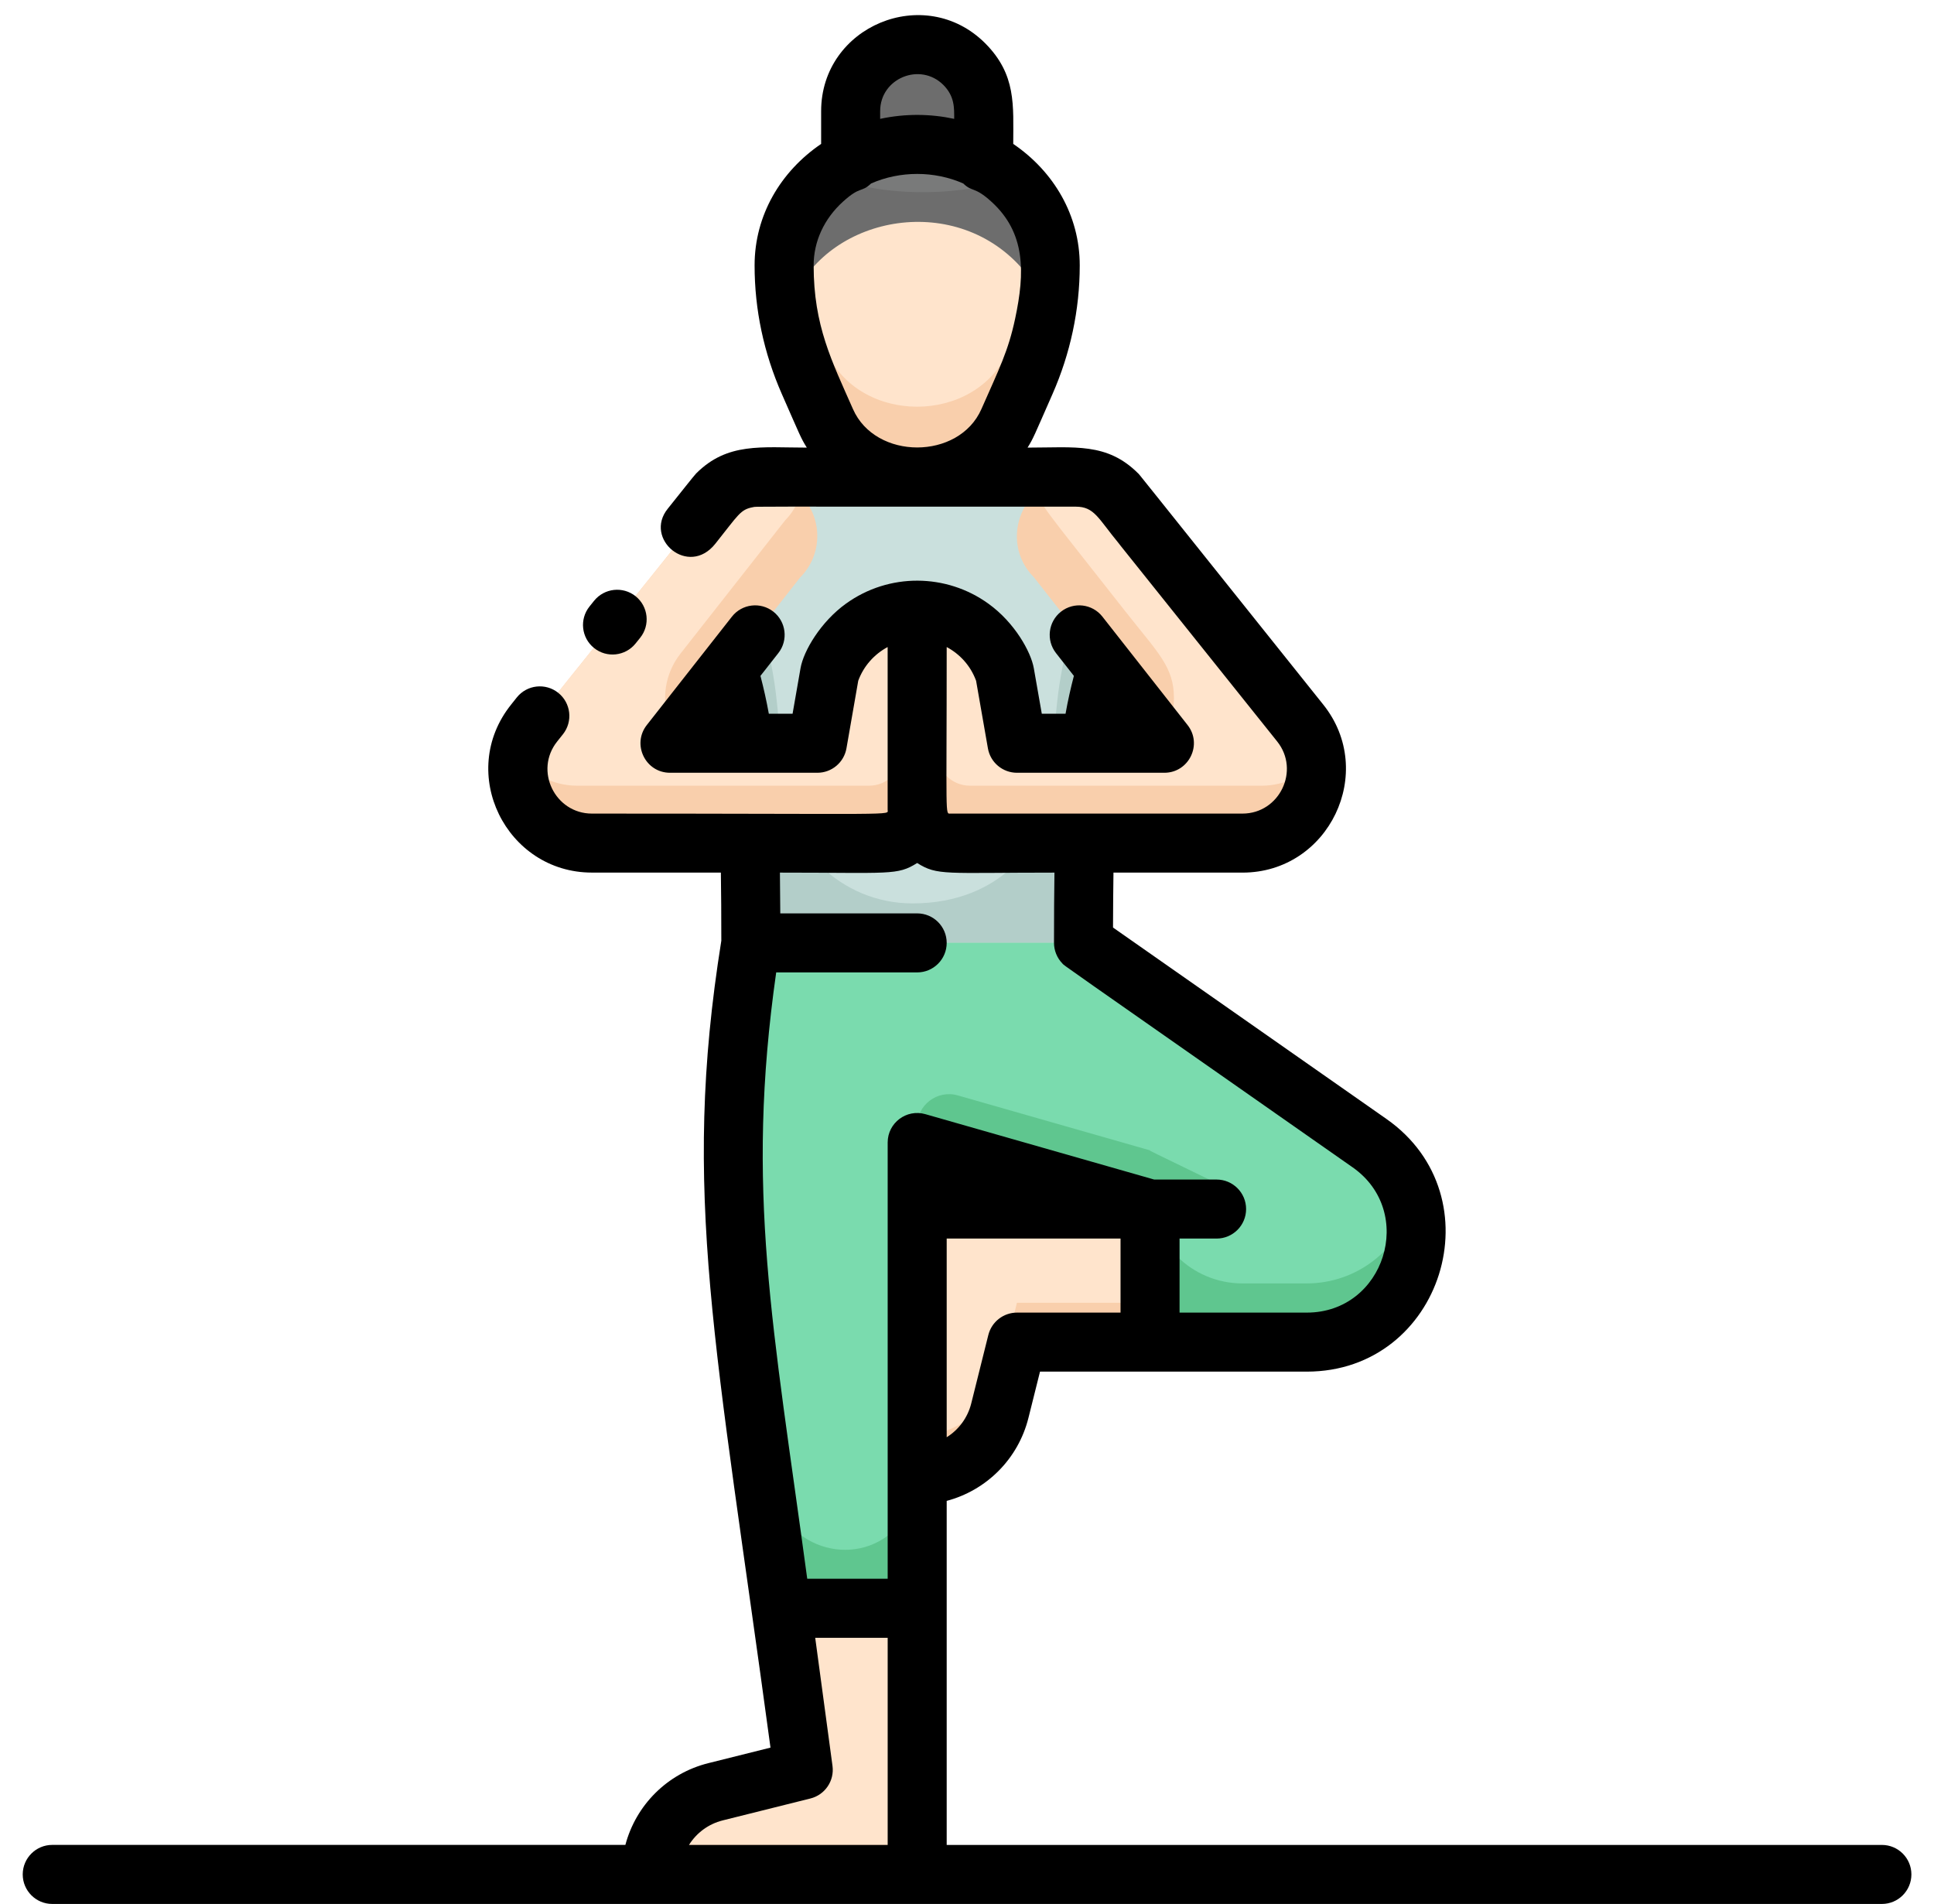 <svg width="64" height="63" viewBox="0 0 64 63" fill="none" xmlns="http://www.w3.org/2000/svg">
<g clip-path="url(#clip0_13_44)">
<path d="M34.753 8.782C34.753 11.048 34.014 12.461 33.368 13.929C32.279 16.402 28.418 16.402 27.33 13.929L26.763 12.642C26.176 11.306 25.719 9.229 26.055 7.89C26.496 6.126 28.234 4.779 30.348 4.779C32.743 4.779 34.753 6.541 34.753 8.782Z" fill="#F9CFAC"/>
<path d="M34.643 7.887C34.423 9.356 33.954 10.273 33.368 11.602C32.281 14.075 28.418 14.077 27.33 11.602C26.729 10.239 26.281 9.368 26.055 7.89C26.812 4.862 30.998 3.707 33.462 5.952C34.037 6.474 34.455 7.141 34.643 7.887Z" fill="#FFE4CC"/>
<path d="M34.753 8.783C34.753 9.313 34.708 9.84 34.618 10.363C34.422 9.652 34.015 9.017 33.462 8.516C31.031 6.3 26.902 7.391 26.079 10.364C25.768 8.542 25.935 6.96 27.431 5.785C30.241 3.518 34.753 5.312 34.753 8.783Z" fill="#6D6D6D"/>
<path d="M28.147 5.371V3.68C28.147 2.463 29.133 1.477 30.35 1.477C31.569 1.477 32.553 2.463 32.553 3.68V5.371" fill="#6D6D6D"/>
<path d="M37.763 17.346L36.973 16.357C36.593 15.978 36.095 15.789 35.597 15.789H25.101C24.602 15.789 24.105 15.978 23.725 16.357C23.688 16.403 22.953 17.324 22.906 17.383C24.05 23.556 24.844 21.379 24.844 31.2H35.852C35.852 26.1 35.982 24.381 36.605 22.146C36.73 21.691 37.901 17.513 37.763 17.346Z" fill="#B3CEC9"/>
<path d="M36.371 17.054L35.729 16.251C35.421 15.942 35.016 15.789 34.612 15.789H26.086C25.682 15.789 25.277 15.942 24.969 16.251C24.939 16.288 24.342 17.035 24.303 17.084C25.059 21.163 25.736 20.899 25.851 25.647C25.907 28.007 27.836 29.893 30.197 29.893C33.169 29.893 34.789 27.814 34.848 25.624C34.896 23.762 34.975 22.583 35.43 20.952C35.534 20.573 36.482 17.189 36.371 17.054Z" fill="#CAE0DD"/>
<path d="M45.318 37.825L35.853 31.2H24.844C23.538 39.275 24.689 44.559 25.86 53.234L30.349 53.217V37.805L38.055 40.008V44.41H43.242C46.794 44.41 48.179 39.834 45.318 37.825Z" fill="#5FC68F"/>
<path d="M45.318 37.825L35.852 31.2H24.844C23.745 37.993 24.439 40.766 25.579 49.208C25.842 51.169 28.253 51.979 29.65 50.578C30.081 50.144 30.348 49.546 30.348 48.887V37.262C30.348 36.56 31.02 36.054 31.695 36.246L38.055 38.064C38.055 38.085 37.844 37.975 40.789 39.407H38.055C38.055 41.097 39.423 42.467 41.115 42.467H43.241C44.904 42.467 46.304 41.348 46.729 39.821C46.502 38.994 45.987 38.295 45.318 37.825Z" fill="#7ADBAE"/>
<path d="M30.348 53.217V61.048C30.348 61.587 29.911 62.024 29.372 62.024H22.798C22.048 62.024 21.565 61.205 21.951 60.563C22.191 60.084 22.866 59.491 23.678 59.289L26.579 58.564C26.404 57.265 26.548 58.332 25.86 53.234C26.065 53.234 25.468 53.236 30.348 53.217Z" fill="#F9CFAC"/>
<path d="M30.349 53.217V60.071C30.349 60.611 29.912 61.048 29.372 61.048H22.799C22.425 61.048 22.119 60.845 21.951 60.563C22.191 60.084 22.866 59.491 23.679 59.289L26.579 58.564L26.452 57.619L26.579 57.587L25.992 53.234L30.349 53.217Z" fill="#FFE4CC"/>
<path d="M38.055 40.007V44.41H33.652C33.086 46.67 33.046 47.465 32.084 48.217C31.601 48.594 30.995 48.813 30.349 48.813V41.961C30.349 40.882 31.223 40.007 32.301 40.007H38.055Z" fill="#F9CFAC"/>
<path d="M38.055 40.007V43.108H33.652C33.086 45.368 33.046 46.162 32.084 46.914C31.601 47.291 30.995 47.511 30.349 47.511V41.961C30.349 40.882 31.223 40.007 32.301 40.007H38.055Z" fill="#FFE4CC"/>
<path d="M30.349 20.654V26.797C30.349 27.407 29.854 27.898 29.247 27.898H19.584C18.066 27.898 16.924 26.524 17.171 25.055C17.314 24.177 17.101 24.651 23.725 16.358C24.585 15.498 25.964 15.688 26.557 16.446C27.234 17.211 27.208 18.379 26.476 19.11C23.733 22.605 23.406 23.023 22.17 24.595H27.047L27.451 22.281C28.063 20.437 29.853 20.242 29.865 20.23C30.12 20.19 30.349 20.395 30.349 20.654Z" fill="#F9CFAC"/>
<path d="M41.114 27.898H31.45C30.842 27.898 30.349 27.404 30.349 26.797V20.653C30.349 20.394 30.577 20.189 30.832 20.23C30.844 20.242 32.635 20.438 33.246 22.28L33.652 24.595H38.528C37.505 23.293 38.056 23.995 34.221 19.11C33.001 17.89 33.866 15.789 35.597 15.789C36.096 15.789 36.593 15.978 36.973 16.357C37.67 17.23 42.988 23.879 43.024 23.924C44.293 25.511 43.167 27.898 41.114 27.898Z" fill="#F9CFAC"/>
<path d="M29.86 24.896C29.86 25.506 29.366 25.998 28.759 25.998H19.096C18.299 25.998 17.586 25.606 17.171 25.055C17.314 24.177 17.101 24.651 23.725 16.358C24.483 15.6 25.717 15.598 26.476 16.358C26.501 16.383 26.345 16.853 25.988 17.21C23.15 20.826 23.884 19.892 22.516 21.631C21.999 22.29 21.867 23.174 22.17 23.955H22.673L22.17 24.595H27.047L27.451 22.281C27.793 21.25 28.649 20.501 29.667 20.269C29.927 20.577 29.86 20.374 29.86 24.896Z" fill="#FFE4CC"/>
<path d="M43.548 25.219C43.207 25.633 42.507 25.998 41.762 25.998H32.097C31.49 25.998 30.996 25.503 30.996 24.896C30.996 20.418 30.937 20.599 31.163 20.302C32.12 20.567 32.917 21.29 33.246 22.28L33.652 24.595H38.528L38.025 23.955H38.688C38.795 23.678 38.848 23.387 38.848 23.098C38.848 22.064 38.318 21.601 37.253 20.246C34.381 16.588 34.455 16.764 34.344 16.245C35.102 15.605 36.25 15.634 36.973 16.358C41.608 22.16 37.573 17.109 43.024 23.925C43.322 24.297 43.503 24.748 43.548 25.219Z" fill="#FFE4CC"/>
<path d="M33.395 5.893C31.74 6.558 28.9 6.503 27.431 5.784C29.155 4.394 31.756 4.459 33.395 5.893Z" fill="#797A7A"/>
<path d="M1.729 63H62.276C62.815 63 63.252 62.562 63.252 62.023C63.252 61.484 62.815 61.047 62.276 61.047H31.328V49.663C32.639 49.315 33.693 48.281 34.034 46.914L34.416 45.386H43.244C47.733 45.386 49.541 39.587 45.88 37.025L36.832 30.691C36.834 30.018 36.839 29.416 36.847 28.874H41.116C43.975 28.874 45.575 25.546 43.789 23.314C37.261 15.151 37.722 15.722 37.666 15.666C36.636 14.636 35.568 14.811 34.004 14.811C34.198 14.501 34.213 14.439 34.831 13.035C35.417 11.702 35.731 10.257 35.731 8.782C35.731 7.124 34.869 5.672 33.53 4.762C33.53 3.482 33.639 2.473 32.599 1.429C30.598 -0.565 27.173 0.866 27.173 3.678V4.762C25.834 5.672 24.971 7.123 24.971 8.782C24.971 10.245 25.274 11.675 25.872 13.037C26.475 14.405 26.497 14.489 26.699 14.811C25.2 14.811 24.073 14.63 23.037 15.666C22.967 15.736 22.489 16.346 22.098 16.832C21.291 17.829 22.782 19.112 23.671 17.992C24.442 17.028 24.494 16.86 24.923 16.781C25.061 16.756 24.389 16.765 35.6 16.765C36.216 16.765 36.338 17.151 37.019 17.975C37.161 18.16 36.435 17.245 42.264 24.534C43.03 25.491 42.342 26.921 41.116 26.921H31.452C31.272 26.921 31.328 27.151 31.328 21.41C31.765 21.644 32.118 22.027 32.301 22.526L32.692 24.762C32.774 25.23 33.18 25.57 33.654 25.57H38.531C39.343 25.57 39.803 24.632 39.299 23.991L36.481 20.404C36.148 19.98 35.535 19.906 35.111 20.239C34.686 20.573 34.612 21.186 34.946 21.611L35.537 22.364C35.43 22.775 35.339 23.178 35.261 23.617H34.475L34.211 22.111C34.115 21.564 33.571 20.594 32.709 19.976C31.318 18.97 29.415 18.95 27.995 19.974C27.166 20.57 26.592 21.531 26.491 22.111L26.228 23.617H25.442C25.363 23.179 25.272 22.776 25.165 22.364L25.757 21.61C26.09 21.186 26.016 20.572 25.592 20.239C25.168 19.906 24.554 19.98 24.221 20.404L21.404 23.991C20.903 24.629 21.357 25.57 22.172 25.57H27.049C27.523 25.57 27.929 25.229 28.011 24.762L28.401 22.525C28.581 22.036 28.932 21.647 29.374 21.41V26.796C29.374 26.988 29.892 26.921 19.587 26.921C18.369 26.921 17.667 25.499 18.44 24.533L18.628 24.297C18.964 23.875 18.895 23.261 18.473 22.925C18.052 22.588 17.437 22.657 17.101 23.079L16.914 23.314C15.107 25.572 16.752 28.873 19.587 28.873H23.855C23.865 29.536 23.87 30.281 23.87 31.127C22.533 39.492 23.692 44.465 25.497 57.827L23.444 58.34C22.076 58.681 21.043 59.735 20.695 61.046H1.729C1.19 61.046 0.752 61.484 0.752 62.023C0.752 62.562 1.19 63 1.729 63ZM29.126 3.678C29.126 2.586 30.452 2.048 31.217 2.81C31.597 3.191 31.576 3.582 31.576 3.933C30.795 3.765 29.963 3.753 29.126 3.933V3.678ZM27.894 6.674C28.482 6.14 28.5 6.386 28.826 6.071C29.781 5.65 30.921 5.65 31.876 6.071C32.186 6.37 32.238 6.156 32.808 6.674C33.945 7.707 33.918 9.019 33.593 10.544C33.365 11.616 33.069 12.192 32.477 13.536C31.731 15.23 28.971 15.23 28.226 13.535C27.526 11.947 26.925 10.78 26.925 8.782C26.925 7.991 27.269 7.242 27.894 6.674ZM33.654 43.433C33.206 43.433 32.815 43.738 32.706 44.173L32.14 46.44C32.02 46.917 31.722 47.311 31.328 47.557V40.983H37.081V43.433H33.654ZM30.351 28.556C31.026 28.98 31.258 28.874 34.894 28.874C34.884 29.553 34.879 30.321 34.879 31.2C34.879 31.449 34.978 31.697 35.155 31.879C35.254 31.981 34.635 31.537 44.76 38.625C46.87 40.101 45.821 43.433 43.245 43.433H39.034V40.983H40.259C40.798 40.983 41.236 40.546 41.236 40.006C41.236 39.467 40.798 39.03 40.259 39.03H38.194L30.62 36.866C29.997 36.688 29.375 37.155 29.375 37.804V52.24H26.713C25.581 43.853 24.657 39.399 25.686 32.176H30.352C30.891 32.176 31.328 31.739 31.328 31.199C31.328 30.66 30.891 30.223 30.351 30.223H25.821C25.819 29.738 25.815 29.291 25.809 28.874C29.482 28.874 29.686 28.973 30.351 28.556ZM23.917 60.235L26.819 59.51C27.301 59.389 27.616 58.925 27.549 58.432L26.977 54.193H29.375V61.047H22.8C23.047 60.652 23.44 60.354 23.917 60.235Z" fill="black"/>
<path d="M19.66 19.879L19.509 20.067C19.17 20.488 19.237 21.103 19.657 21.441C20.08 21.782 20.695 21.711 21.032 21.293L21.183 21.105C21.522 20.684 21.455 20.069 21.035 19.73C20.614 19.392 19.999 19.459 19.66 19.879Z" fill="black"/>
</g>
<defs>
<clipPath id="clip0_13_44">
<rect width="62.5" height="62.5" fill="white" transform="translate(0.75 0.5)"/>
</clipPath>
</defs>
</svg>
